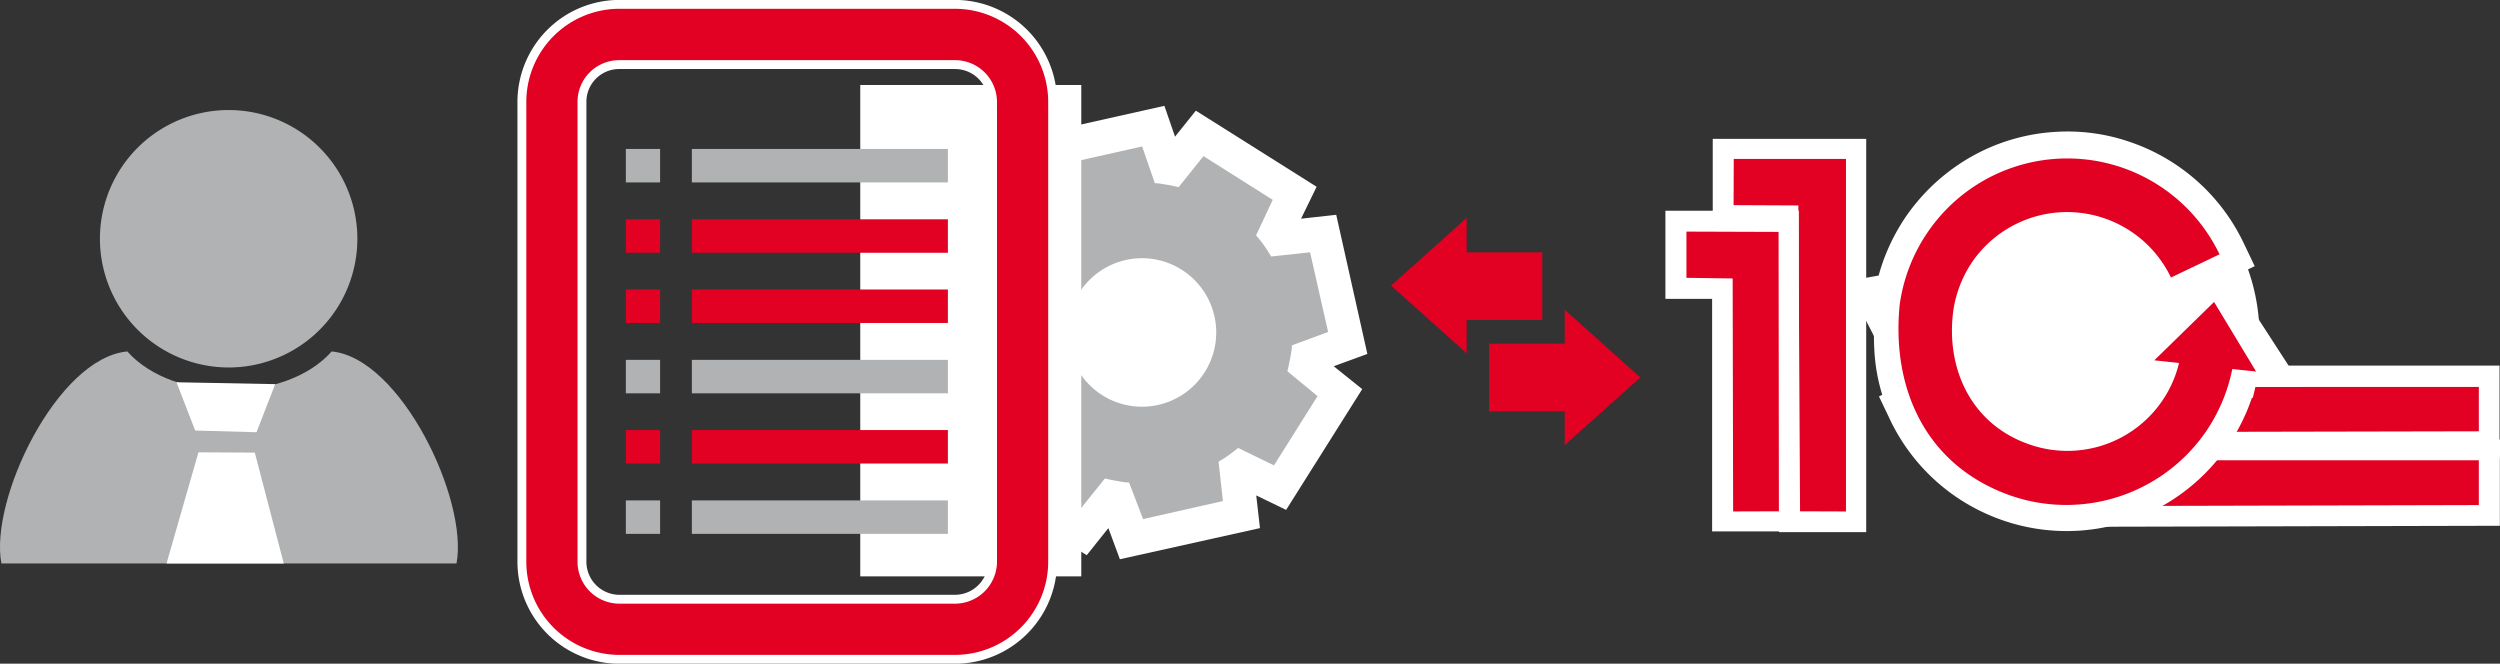 <svg xmlns="http://www.w3.org/2000/svg" viewBox="0 0 160.62 42.64"><rect x="0" y="0" width="160.62" height="42.64" fill="#333333" stroke="none"/><defs><style>.cls-1,.cls-3{fill:#fff;}.cls-1,.cls-2,.cls-4,.cls-7,.cls-8{fill-rule:evenodd;}.cls-2,.cls-5{fill:#b1b2b3;}.cls-4,.cls-6,.cls-7{fill:#e20023;}.cls-4{stroke:#fff;stroke-miterlimit:22.93;stroke-width:0.57px;}.cls-8{fill:#98acc4;}</style></defs><title>Ресурс 5</title><g id="Слой_2" data-name="Слой 2"><g id="Слой_1-2" data-name="Слой 1"><path class="cls-1" d="M74.3,14,74,14l-1.41-.13L71.94,12l-1.31.3.19,2L69.61,15l-.51.32h0l-.24.18-.23.18-1.09.92-1.84-.89L65,16.82l1.57,1.29-.44,1.68c-.14.8-.18,1.52-.26,2.35L64,22.78l.3,1.32,2-.19L67,25.12l.35.54.19.25.19.25.92,1.08-.86,1.83,1.15.72,1.27-1.59c.78.2,1.48.4,2.26.53l1.7.15.69,1.9,1.31-.3-.22-2,1.23-.72.5-.32h0l.25-.17.24-.19,1.09-.9,1.79.87.72-1.14-1.55-1.27L80.63,23c.14-.82.18-1.52.25-2.37l1.88-.68-.3-1.31-2,.22-.73-1.23c-.11-.19-.23-.36-.35-.54l-.18-.26L79,16.55l-.92-1.08L79,13.66l-1.14-.72-1.26,1.58L74.9,14.1l-.6-.1Zm1.2-5.23,1.33-1.66L84.59,12l-1,2.05,2.26-.25,2,8.94-2.16.79L87.52,25l-4.89,7.76-1.92-.93.24,2.1-9,2-.74-2-1.39,1.74-7.75-4.89,1-2.09-2.24.22-2-8.95,2.1-.72-1.75-1.44L64.08,10l2,1L65.87,8.8l8.94-2,.69,2Zm-2.12,5.61a7,7,0,0,1,4.93,2h0a7,7,0,0,1,0,9.84h0a7,7,0,0,1-9.85,0h0a7,7,0,0,1,0-9.86h0a7,7,0,0,1,4.93-2Zm1.81,5.17a2.56,2.56,0,0,1-3.62,3.62h0a2.59,2.59,0,0,1-.75-1.81,2.55,2.55,0,0,1,.75-1.81h0a2.59,2.59,0,0,1,1.81-.74,2.55,2.55,0,0,1,1.8.75Z"/><path class="cls-2" d="M74.21,11.77c.25,0,.51.06.76.1a6.24,6.24,0,0,1,.75.16l1.6-2,4.45,2.81L80.7,15.12a8.38,8.38,0,0,1,.52.66c.16.23.31.46.45.7l2.5-.27,1.16,5.12L83,22.19c0,.28-.06.56-.11.83s-.11.56-.18.83l1.94,1.6-2.8,4.45-2.3-1.12-.62.47a6.29,6.29,0,0,1-.64.41l.28,2.53-5.13,1.16L72.54,31c-.26,0-.52-.06-.78-.1s-.52-.1-.77-.16l-1.61,2L64.94,29.9,66,27.59a8.27,8.27,0,0,1-.51-.66c-.16-.22-.31-.46-.45-.7l-2.48.25-1.16-5.13,2.36-.82a7.64,7.64,0,0,1,.1-.82c0-.26.11-.53.18-.8l-2-1.63,2.81-4.45L67.21,14c.2-.17.41-.32.63-.48a7.39,7.39,0,0,1,.66-.42l-.25-2.54,5.13-1.15.83,2.4Zm-.83,4.82a4.77,4.77,0,1,0,4.76,4.77A4.77,4.77,0,0,0,73.38,16.59Z"/><path class="cls-1" d="M73.38,25.78A4.42,4.42,0,1,0,69,21.36,4.43,4.43,0,0,0,73.38,25.78Z"/><rect class="cls-3" x="55.27" y="5.46" width="14.2" height="31.57"/><path class="cls-4" d="M39.79.28H61.37a6.28,6.28,0,0,1,6.26,6.26V36.1a6.28,6.28,0,0,1-6.26,6.26H39.79a6.27,6.27,0,0,1-6.26-6.26V6.54A6.27,6.27,0,0,1,39.79.28ZM61.37,4.15H39.79a2.39,2.39,0,0,0-2.4,2.39V36.1a2.41,2.41,0,0,0,2.4,2.4H61.37a2.42,2.42,0,0,0,2.4-2.4V6.54a2.41,2.41,0,0,0-2.4-2.39Z"/><rect class="cls-5" x="44.45" y="9.57" width="16.45" height="2.15"/><rect class="cls-6" x="44.45" y="14.09" width="16.45" height="2.15"/><rect class="cls-6" x="44.45" y="18.6" width="16.45" height="2.15"/><rect class="cls-5" x="44.45" y="23.12" width="16.45" height="2.15"/><rect class="cls-6" x="44.45" y="27.63" width="16.45" height="2.15"/><rect class="cls-5" x="44.45" y="32.15" width="16.45" height="2.15"/><rect class="cls-5" x="40.21" y="9.57" width="2.2" height="2.15"/><rect class="cls-6" x="40.21" y="14.09" width="2.2" height="2.15"/><rect class="cls-6" x="40.21" y="18.6" width="2.2" height="2.15"/><rect class="cls-5" x="40.21" y="23.12" width="2.2" height="2.15"/><rect class="cls-6" x="40.21" y="27.63" width="2.2" height="2.15"/><rect class="cls-5" x="40.21" y="32.15" width="2.2" height="2.15"/><path class="cls-2" d="M21.31,22.58h0c-2.95,3.33-10.17,3.33-13.13,0h0C3.67,23-.69,32.11.09,36.2H29.33C30.1,32.11,25.75,23,21.31,22.58Z"/><path class="cls-2" d="M14.69,23.61a8.27,8.27,0,1,0-8.27-8.27A8.28,8.28,0,0,0,14.69,23.61Z"/><polygon class="cls-1" points="11.34 24.56 12.54 27.66 16.48 27.77 17.68 24.68 11.34 24.56"/><polygon class="cls-1" points="12.75 29.06 16.37 29.08 18.23 36.2 10.7 36.2 12.75 29.06"/><path class="cls-1" d="M157.94,31.13V30.9l-17.33,0h0c-1.21,0-2,0-2.79,0-5.93.12-10.43.21-13.34-4.77a9.05,9.05,0,0,1-.34-8.67,10.27,10.27,0,0,1,4-4.35,8.34,8.34,0,0,1,2.1-.89,9.82,9.82,0,0,1,4.62-.11h0a9.2,9.2,0,0,1,4.09,2.05,8.51,8.51,0,0,1,2.36,3.17,10.23,10.23,0,0,1,.73,3.1h.41a10.16,10.16,0,0,0-2.74-5.84,9.56,9.56,0,0,0-6.55-3,8.74,8.74,0,0,0-1,0,9.29,9.29,0,0,0-7.2,4A10.57,10.57,0,0,0,123,22.28a9.08,9.08,0,0,0,3.88,7c2.64,1.86,4.73,1.86,8.49,1.86h.47l22.08-.05Zm2.67-1.55,0,4.2-24.72.06h-.47c-4.3,0-6.7,0-10-2.34a11.69,11.69,0,0,1-5-9.07,13.17,13.17,0,0,1,2.38-8.36A11.91,11.91,0,0,1,132,8.94c.42,0,.84,0,1.26,0a12.17,12.17,0,0,1,8.37,3.81,12.79,12.79,0,0,1,3.51,8c0,.37,0,.74,0,1.12l-.06,1.3L139.49,23l0-1.28a9.17,9.17,0,0,0-.6-3.4,5.89,5.89,0,0,0-1.67-2.21,6.51,6.51,0,0,0-2.9-1.45h0a7.21,7.21,0,0,0-3.38.09,5.66,5.66,0,0,0-1.42.6,7.54,7.54,0,0,0-2.94,3.22,6.45,6.45,0,0,0-.48,4.47,6.68,6.68,0,0,0,.71,1.7c2.13,3.63,6,3.55,11,3.45,1,0,2.1,0,2.84,0h0l20,.05Z"/><path class="cls-7" d="M159.26,32.45l0-2.88-18.67,0c-6.89,0-12.05.93-15-4.08-3-5.2.75-10.85,4.93-11.95a8.18,8.18,0,0,1,7.5,1.65c1.84,1.62,2.63,3.36,2.72,6.58l3,0a11.19,11.19,0,0,0-11.75-11.5c-10.36.6-14.12,14.37-5.93,20.14,3.1,2.18,5.4,2.1,9.73,2.1Z"/><path class="cls-1" d="M157.94,26.39v-.21l-22.32,0h-1c-1.87,0-3.56.09-5.07-1.16a4.48,4.48,0,0,1-1.64-3.53,5.14,5.14,0,0,1,.59-2.34,5,5,0,0,1,1.67-1.83,4.79,4.79,0,0,1,4.08-.47,4.27,4.27,0,0,1,2.45,1.82,5.22,5.22,0,0,1,.68,1.73h.25a5.13,5.13,0,0,0-2-3.14,5.09,5.09,0,0,0-2.62-1,5.2,5.2,0,0,0-2.31.41,4.9,4.9,0,0,0-1.61,1.1,5.15,5.15,0,0,0-1.32,2.54,5.08,5.08,0,0,0,.3,2.92,5.64,5.64,0,0,0,1.25,1.8c1.44,1.39,2.71,1.39,5.32,1.38l23.3-.05Zm2.65-1.53V29l-26,.06c-3.34,0-5,0-7.17-2.13a8,8,0,0,1-1.85-2.68,7.58,7.58,0,0,1-.46-4.46,7.68,7.68,0,0,1,2-3.88,7.5,7.5,0,0,1,2.48-1.7,7.6,7.6,0,0,1,7.52.85,7.91,7.91,0,0,1,2.62,3.29,7.52,7.52,0,0,1,.59,3.41l-.08,1.25H135l-.06-1.25a3.62,3.62,0,0,0-.43-1.71,1.69,1.69,0,0,0-1-.7,2.23,2.23,0,0,0-1.88.17,2.2,2.2,0,0,0-.74.83,2.33,2.33,0,0,0-.29,1.11,1.85,1.85,0,0,0,.67,1.47c.75.62,2,.59,3.32.56l1,0,25,0Z"/><path class="cls-7" d="M159.26,27.71V24.86l-23.65,0c-2,0-3.83.28-5.2-.85a3.49,3.49,0,0,1,3.48-5.87c1.52.47,2.25,1.69,2.35,3.61h2.82A6.37,6.37,0,1,0,128.39,26c1.83,1.78,3.29,1.77,6.28,1.76Z"/><path class="cls-1" d="M112.72,11.86l4.14,0L117,31.53h.3v-20h-4.55v.32Zm1.5,2.67-4.18,0,0-5.61h9.86V34.19h-5.6Z"/><polygon class="cls-7" points="111.38 13.18 115.54 13.2 115.65 32.85 118.6 32.86 118.6 10.21 111.39 10.21 111.38 13.18"/><path class="cls-1" d="M109.68,16.54l3,0,0,15H113l0-15.3-3.26,0v.33ZM110,19.2l-3,0V13.54l8.57,0,0,20.6H110Z"/><polygon class="cls-7" points="108.35 17.85 111.32 17.89 111.35 32.86 114.29 32.85 114.27 14.9 108.35 14.88 108.35 17.85"/><path class="cls-8" d="M143.42,23.71a10.93,10.93,0,0,1-1.68,4A10.85,10.85,0,0,1,123,26.26l3.12-1.49a7.4,7.4,0,0,0,12.77,1A7.47,7.47,0,0,0,140,23.32l-1.59-.17,3.84-3.75,2.7,4.47Z"/><path class="cls-1" d="M144.68,25.56c-.1.29-.21.59-.33.87a12.6,12.6,0,0,1-6.14,6.45h0a12.53,12.53,0,0,1-9.59.53A12.54,12.54,0,0,1,121.45,27l-.73-1.53,6.18-3,.74,1.53A5.69,5.69,0,0,0,129,25.81a5.93,5.93,0,0,0,1.91,1.12,5.73,5.73,0,0,0,2.21.32,5.91,5.91,0,0,0,2.15-.56h0a5.64,5.64,0,0,0,2.23-1.92l-2.87-.32,8-7.77,5.28,8.16h-3l-.17.72Zm-3.47-.45a8.57,8.57,0,0,0,.54-1.74l.22-1.06v0l-.36,1.44a8.77,8.77,0,0,1-1.31,2.95,9.37,9.37,0,0,1-3.57,3.08h0a9.12,9.12,0,0,1-3.44.88,8.93,8.93,0,0,1-3.52-.5,9.22,9.22,0,0,1-3.06-1.8A9,9,0,0,1,125.45,27l0,0a8.37,8.37,0,0,0,1.26,1.39,9,9,0,0,0,3.08,1.82,9.24,9.24,0,0,0,3.55.5,9,9,0,0,0,3.45-.89h0a9,9,0,0,0,3.61-3.09A8.65,8.65,0,0,0,141.21,25.11Z"/><path class="cls-8" d="M122.05,19.56a10.88,10.88,0,0,1,1.8-4.67,10.85,10.85,0,0,1,18.75,1.42l-3.12,1.49a7.4,7.4,0,0,0-12.77-1,7.54,7.54,0,0,0-1.21,3.1l1.62.17-3.84,3.76-2.69-4.47Z"/><path class="cls-1" d="M120.7,17.7c.11-.4.24-.8.39-1.19a12.9,12.9,0,0,1,1.35-2.58,12.74,12.74,0,0,1,4.93-4.24h0a12.51,12.51,0,0,1,4.74-1.22,12.29,12.29,0,0,1,4.85.69,12.57,12.57,0,0,1,7.17,6.41l.73,1.53-6.18,3L138,18.54a5.69,5.69,0,0,0-1.33-1.78,5.59,5.59,0,0,0-1.91-1.12,5.76,5.76,0,0,0-2.22-.32,5.69,5.69,0,0,0-4.37,2.48,6.58,6.58,0,0,0-.4.67l3.17.35-8,7.77-4.33-8.51,2.1-.38Zm3.56,0a9.34,9.34,0,0,0-.52,2.05L123.57,21l0,.07.21-1.42a9.14,9.14,0,0,1,.53-2h0a9,9,0,0,1,1-1.82,9.51,9.51,0,0,1,1.59-1.77,9.16,9.16,0,0,1,2-1.3,9.07,9.07,0,0,1,7-.39,9.42,9.42,0,0,1,3.06,1.81,9,9,0,0,1,1.25,1.37l.05,0a8.86,8.86,0,0,0-1.26-1.4,9.2,9.2,0,0,0-6.63-2.31,9,9,0,0,0-3.45.89h0a9.4,9.4,0,0,0-2,1.31,9.3,9.3,0,0,0-1.59,1.78A9.4,9.4,0,0,0,124.26,17.73Z"/><path class="cls-8" d="M132.88,16.33a5,5,0,1,1-3.5,1.45,4.94,4.94,0,0,1,3.5-1.45Zm3,1.94a4.26,4.26,0,0,0-6,0,4.26,4.26,0,1,0,6,0Z"/><path class="cls-1" d="M132.88,14.62a6.77,6.77,0,0,1,2.54.51,6.65,6.65,0,0,1,2.16,1.44A6.68,6.68,0,0,1,139,23.83a6.8,6.8,0,0,1-3.62,3.61,6.7,6.7,0,0,1-5.08,0A6.68,6.68,0,0,1,128.18,26a6.47,6.47,0,0,1-1.45-2.16,6.66,6.66,0,0,1,1.44-7.25h0a6.74,6.74,0,0,1,4.71-2Zm1.82,4.86a2.59,2.59,0,0,0-.83-.56,2.64,2.64,0,0,0-1-.19,2.55,2.55,0,0,0-1,.19,2.63,2.63,0,0,0-.84.56,2.57,2.57,0,0,0-.55.82,2.65,2.65,0,0,0,0,2,2.57,2.57,0,0,0,.55.82,2.63,2.63,0,0,0,.84.56,2.55,2.55,0,0,0,1,.19,2.64,2.64,0,0,0,1-.19,2.59,2.59,0,0,0,.83-.56,2.69,2.69,0,0,0,.55-.82,2.65,2.65,0,0,0,0-2A2.57,2.57,0,0,0,134.7,19.48Z"/><path class="cls-8" d="M134.25,18.47v3.06h1.37l-2.74,3-2.73-3h1.36V18.47Z"/><polygon class="cls-1" points="135.96 18.47 135.96 19.82 139.42 19.82 132.88 27.13 126.34 19.82 129.81 19.82 129.81 16.77 135.96 16.77 135.96 18.47"/><path class="cls-7" d="M143.42,23.71a10.93,10.93,0,0,1-1.68,4,10.9,10.9,0,0,1-12.56,4.13c-5.46-1.92-7.66-6.88-7.13-12.25a10.88,10.88,0,0,1,1.8-4.67,10.85,10.85,0,0,1,18.75,1.42l-3.12,1.49a7.4,7.4,0,0,0-12.77-1,7.54,7.54,0,0,0-1.21,3.1c-.51,3.72,1.13,7.3,4.82,8.6A7.38,7.38,0,0,0,140,23.32l-1.59-.17,3.84-3.75,2.7,4.47Z"/><path class="cls-7" d="M95.67,22.08h4.86V19.9l4.86,4.35-4.86,4.35V26.43H95.67V22.08Z"/><path class="cls-7" d="M99.09,16.21H94.23V14l-4.86,4.35,4.86,4.35V20.56h4.86V16.21Z"/></g></g></svg>